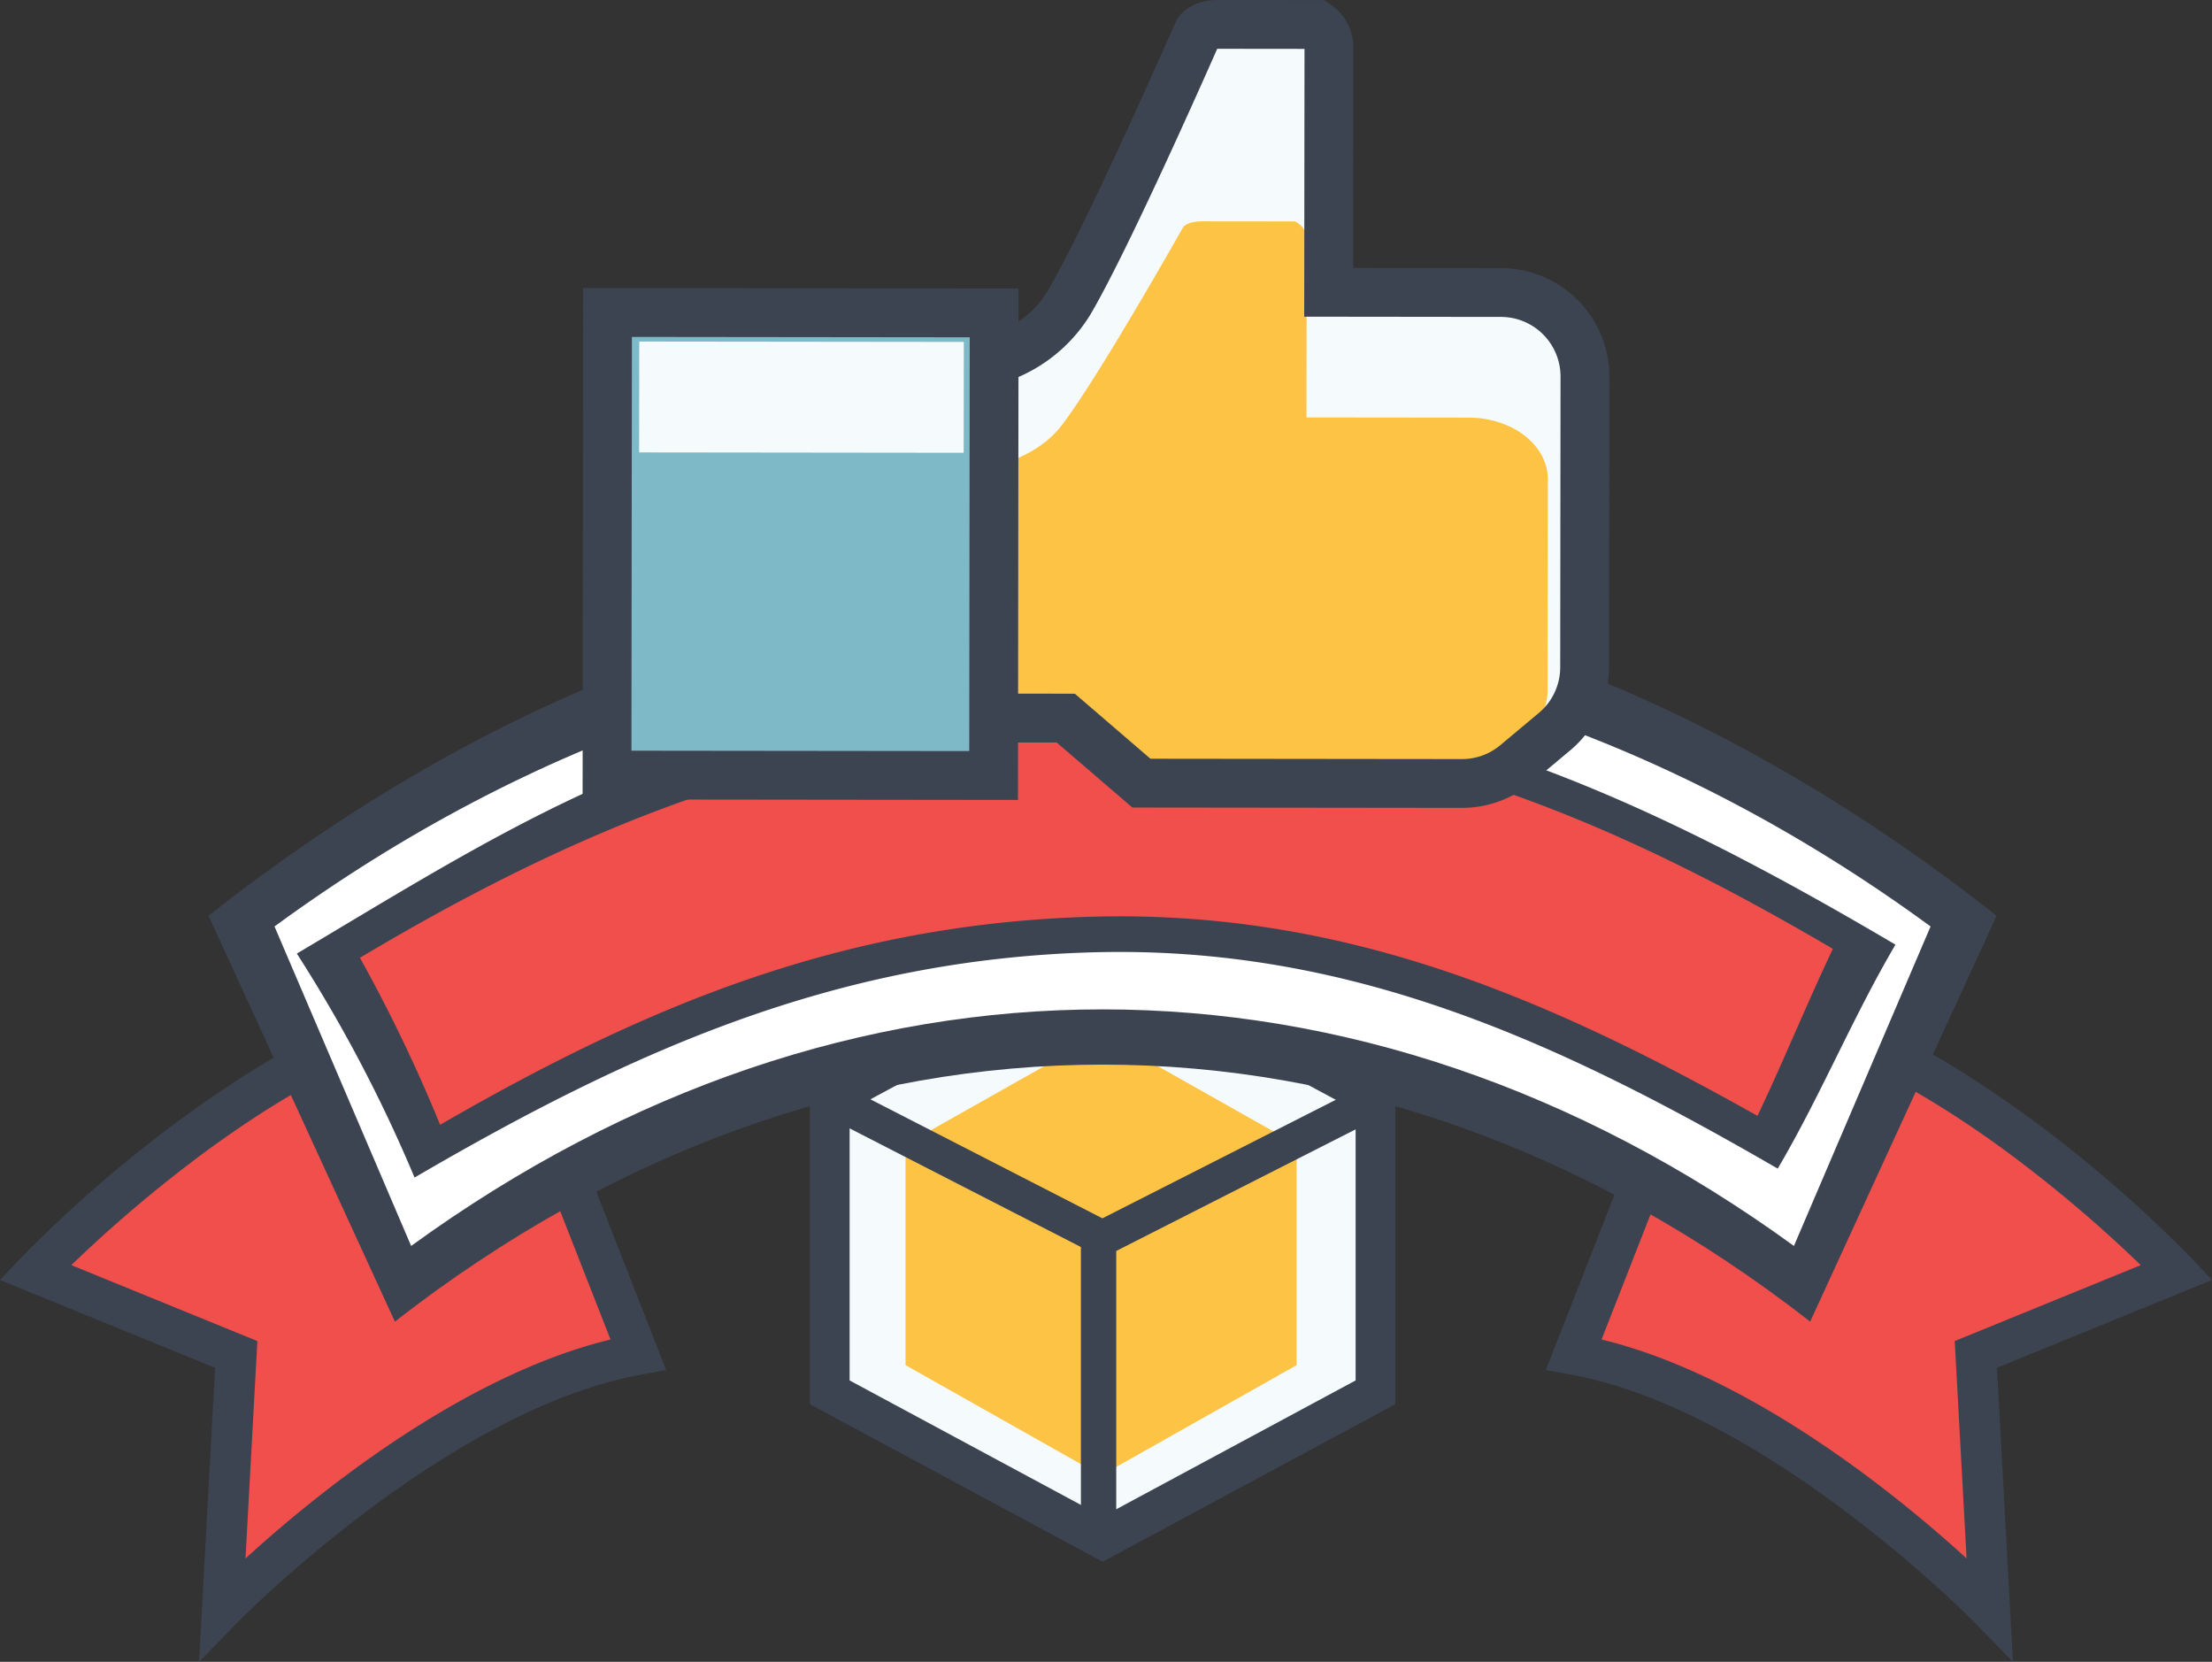 <svg xmlns="http://www.w3.org/2000/svg" width="248.048" height="186.317" viewBox="0 0 248.048 186.317">
  <rect x="0" y="0" width="248.048" height="186.317" fill="#333333" stroke="none"/>
  <g id="Grupo_20273" data-name="Grupo 20273" transform="translate(-5849.948 -1549.301)">
    <g id="Grupo_20263" data-name="Grupo 20263" transform="translate(5940.764 1653.477)">
      <path id="Trazado_51549" data-name="Trazado 51549" d="M6104.977,1820.981l-30.6,16.464-30.6-16.464v-32.927l30.6-16.464,30.6,16.464Z" transform="translate(-6041.547 -1769.059)" fill="#f5fafc"/>
      <path id="Trazado_51550" data-name="Trazado 51550" d="M6105.337,1827.938l-21.928,12.37-21.927-12.37V1803.2l21.927-12.37,21.928,12.37Z" transform="translate(-6050.754 -1779.063)" fill="#fdc345"/>
      <path id="Trazado_51551" data-name="Trazado 51551" d="M6071.962,1837.234l-32.828-17.662V1783.98l32.828-17.662,32.829,17.662v35.591Zm-28.371-20.326,28.371,15.265,28.372-15.265v-30.264l-28.372-15.265-28.371,15.265Z" transform="translate(-6039.134 -1766.318)" fill="#3d4451"/>
      <rect id="Rectángulo_5291" data-name="Rectángulo 5291" width="3.962" height="33.872" transform="translate(30.394 34.621)" fill="#3d4451"/>
      <rect id="Rectángulo_5292" data-name="Rectángulo 5292" width="34.542" height="3.962" transform="matrix(0.892, -0.453, 0.453, 0.892, 31.901, 32.875)" fill="#3d4451"/>
      <rect id="Rectángulo_5293" data-name="Rectángulo 5293" width="3.962" height="34.283" transform="translate(1.39 20.757) rotate(-62.847)" fill="#3d4451"/>
    </g>
    <g id="Grupo_20270" data-name="Grupo 20270" transform="translate(5849.948 1614.265)">
      <g id="Grupo_20264" data-name="Grupo 20264" transform="translate(0 44.594)">
        <path id="Trazado_51552" data-name="Trazado 51552" d="M5918.407,1803.439l7.383,18.855c-22.927,4.139-46.631,28.513-46.631,28.513l1.554-28.513-22.538-9.2s29.145-30.812,54.791-30.812" transform="translate(-5854.226 -1780.002)" fill="#f04f4c"/>
        <path id="Trazado_51553" data-name="Trazado 51553" d="M5872.272,1854.288l1.8-32.967-24.12-9.843,2.291-2.422a146.909,146.909,0,0,1,18.085-15.677c14.324-10.516,27.232-15.848,38.365-15.848v4.565c-6.972,0-18.817,2.6-35.663,14.964a150.117,150.117,0,0,0-15.083,12.751l20.861,8.513-1.329,24.37c7.541-6.881,24.038-20.44,40.931-24.545L5912,1801.8l4.25-1.664,8.4,21.44-2.732.494c-21.928,3.958-45.168,27.619-45.4,27.857Z" transform="translate(-5849.948 -1777.53)" fill="#3d4451"/>
      </g>
      <g id="Grupo_20265" data-name="Grupo 20265" transform="translate(173.346 44.594)">
        <path id="Trazado_51554" data-name="Trazado 51554" d="M6224.979,1803.439l-7.383,18.855c22.927,4.139,46.631,28.513,46.631,28.513l-1.554-28.513,22.538-9.2s-29.145-30.812-54.791-30.812" transform="translate(-6214.458 -1780.002)" fill="#f04f4c"/>
        <path id="Trazado_51555" data-name="Trazado 51555" d="M6263.438,1854.289l-4.247-4.363c-.232-.239-23.473-23.9-45.4-27.857l-2.732-.494,8.4-21.44,4.25,1.664-6.4,16.349c16.893,4.1,33.39,17.663,40.931,24.545l-1.329-24.37,20.86-8.513a150.319,150.319,0,0,0-15.144-12.8c-9.281-6.806-22.992-14.918-35.6-14.918v-4.565c11.133,0,24.041,5.332,38.364,15.848a146.749,146.749,0,0,1,18.085,15.677l2.292,2.422-24.12,9.843Z" transform="translate(-6211.059 -1777.53)" fill="#3d4451"/>
      </g>
      <g id="Grupo_20267" data-name="Grupo 20267" transform="translate(23.379)">
        <g id="Grupo_20266" data-name="Grupo 20266">
          <path id="Trazado_51556" data-name="Trazado 51556" d="M6099.474,1727.415q-9.028,20.357-18.055,40.716c-48.934-36.871-108.024-36.87-156.958,0q-9.029-20.357-18.054-40.716C5966.188,1682,6039.689,1681.993,6099.474,1727.415Z" transform="translate(-5902.684 -1689.165)" fill="#fff"/>
          <path id="Trazado_51557" data-name="Trazado 51557" d="M6078.26,1767.839c-49.253-38.417-109.452-38.417-158.706,0q-10.455-22.752-20.9-45.506c28.92-22.79,63-37.7,100.256-37.7s71.34,14.913,100.257,37.7Q6088.711,1745.086,6078.26,1767.839Zm-156.884-8.484c48.685-35.362,106.376-35.363,155.062,0q7.662-17.909,15.324-35.818c-57.869-42.357-127.839-42.357-185.708,0Q5913.714,1741.446,5921.376,1759.355Z" transform="translate(-5898.651 -1684.632)" fill="#3d4451"/>
        </g>
      </g>
      <g id="Grupo_20269" data-name="Grupo 20269" transform="translate(33.284 12.455)">
        <g id="Grupo_20268" data-name="Grupo 20268">
          <path id="Trazado_51558" data-name="Trazado 51558" d="M6098.871,1741.555c-3.788,7.183-6.826,14.689-10.613,21.871-24.343-13.879-47.5-24.135-75.92-23.325-28.131.8-50.469,10.323-74.551,24.326a165.028,165.028,0,0,0-10.963-21.871c27.683-16.5,52.916-26.9,85.514-27.665C6045.181,1714.124,6071.012,1725.111,6098.871,1741.555Z" transform="translate(-5923.205 -1712.801)" fill="#f04f4c"/>
          <path id="Trazado_51559" data-name="Trazado 51559" d="M6085.35,1764.178c-24.583-14.234-48.076-25.082-76.933-24.247-28.686.829-51.428,10.958-75.93,25.248a163.022,163.022,0,0,0-13.2-25.11c14.241-8.442,28.447-17.513,44.246-22.794,14.249-4.763,29.923-6.314,44.887-6.66,34.423-.795,61,11.27,90.134,28.453C6093.737,1747.251,6090.165,1756,6085.35,1764.178Zm-149.995-4.912c23.616-13.67,45.549-22.554,73.062-23.328,27.888-.784,50.656,8.827,74.665,22.327,2.945-6.193,5.508-12.534,8.452-18.726-26.7-15.679-51.746-25.679-83.117-24.949-31.054.723-55.616,10.192-82.053,25.95A172.9,172.9,0,0,1,5935.355,1759.266Z" transform="translate(-5919.285 -1710.578)" fill="#3d4451"/>
        </g>
      </g>
    </g>
    <g id="Grupo_20272" data-name="Grupo 20272" transform="translate(5915.279 1549.301)">
      <path id="Trazado_51560" data-name="Trazado 51560" d="M6133.586,1585.061l-19.326-.022.021-18.349s.008-7.734.01-9.249a3.211,3.211,0,0,0-1.365-2.427l-11.07-.012c-1.82,0-2.275.907-2.275.907s-10.034,22.888-14.44,30.312-13.354,7.111-13.354,7.111l-.044,39.432,13.043.015,8.484,7.287,35.94.04a9.425,9.425,0,0,0,6.058-2.2l4.318-3.611a9.427,9.427,0,0,0,3.379-7.22l.037-32.58a9.427,9.427,0,0,0-4.557-8.082h0A9.429,9.429,0,0,0,6133.586,1585.061Z" transform="translate(-6030.604 -1552.264)" fill="#f5fafc"/>
      <path id="Trazado_51561" data-name="Trazado 51561" d="M6129.976,1623l-18.2-.021.015-13.43s.006-5.66.008-6.77-1.287-1.777-1.287-1.777l-10.426-.011c-1.715,0-2.143.663-2.143.663s-9.445,16.75-13.594,22.182-12.576,5.2-12.576,5.2l-.033,28.861,12.286.014,7.992,5.335,33.85.038a10.527,10.527,0,0,0,5.7-1.605l4.067-2.642a6.416,6.416,0,0,0,3.181-5.284l.027-23.845c0-2.42-1.627-4.665-4.294-5.917h0A10.871,10.871,0,0,0,6129.976,1623Z" transform="translate(-6030.602 -1576.177)" fill="#fdc345"/>
      <path id="Trazado_51562" data-name="Trazado 51562" d="M6126.254,1639.877h-.015l-36.951-.041-8.484-7.287-14.768-.016.051-45,2.829.1c.295.009,7.408.121,10.905-5.772,4.271-7.2,14.188-29.786,14.288-30.013l.059-.125c.584-1.171,2.131-2.42,4.716-2.42h.008l11.9.013.687.458a5.851,5.851,0,0,1,2.585,4.708l-.028,24.863,16.589.019a12.161,12.161,0,0,1,12.149,12.176l-.037,32.579a12.134,12.134,0,0,1-4.361,9.316l-4.319,3.612A12.178,12.178,0,0,1,6126.254,1639.877Zm-34.937-5.511,34.929.039h.008a6.7,6.7,0,0,0,4.291-1.558l4.319-3.612a6.674,6.674,0,0,0,2.4-5.125l.037-32.579a6.69,6.69,0,0,0-6.684-6.7l-22.061-.025.034-30.024-9.7-.011a.265.265,0,0,0-.088,0c-1.784,4.044-10.227,23.062-14.271,29.878a17.68,17.68,0,0,1-12.975,8.25l-.038,34.164,11.319.012Z" transform="translate(-6027.637 -1549.301)" fill="#3d4451"/>
      <g id="Grupo_20271" data-name="Grupo 20271" transform="translate(0 32.296)">
        <rect id="Rectángulo_5294" data-name="Rectángulo 5294" width="51.862" height="43.351" transform="matrix(0.001, -1, 1, 0.001, 2.739, 54.601)" fill="#7eb9c7"/>
        <path id="Trazado_51563" data-name="Trazado 51563" d="M6034.866,1673.969l-48.823-.056.064-57.334,48.824.055Zm-43.345-5.521,37.879.043.053-46.39-37.88-.043Z" transform="translate(-5986.043 -1616.58)" fill="#3d4451"/>
      </g>
      <rect id="Rectángulo_5295" data-name="Rectángulo 5295" width="36.396" height="12.43" transform="translate(6.352 38.292) rotate(0.065)" fill="#f5fafc"/>
    </g>
  </g>
</svg>

